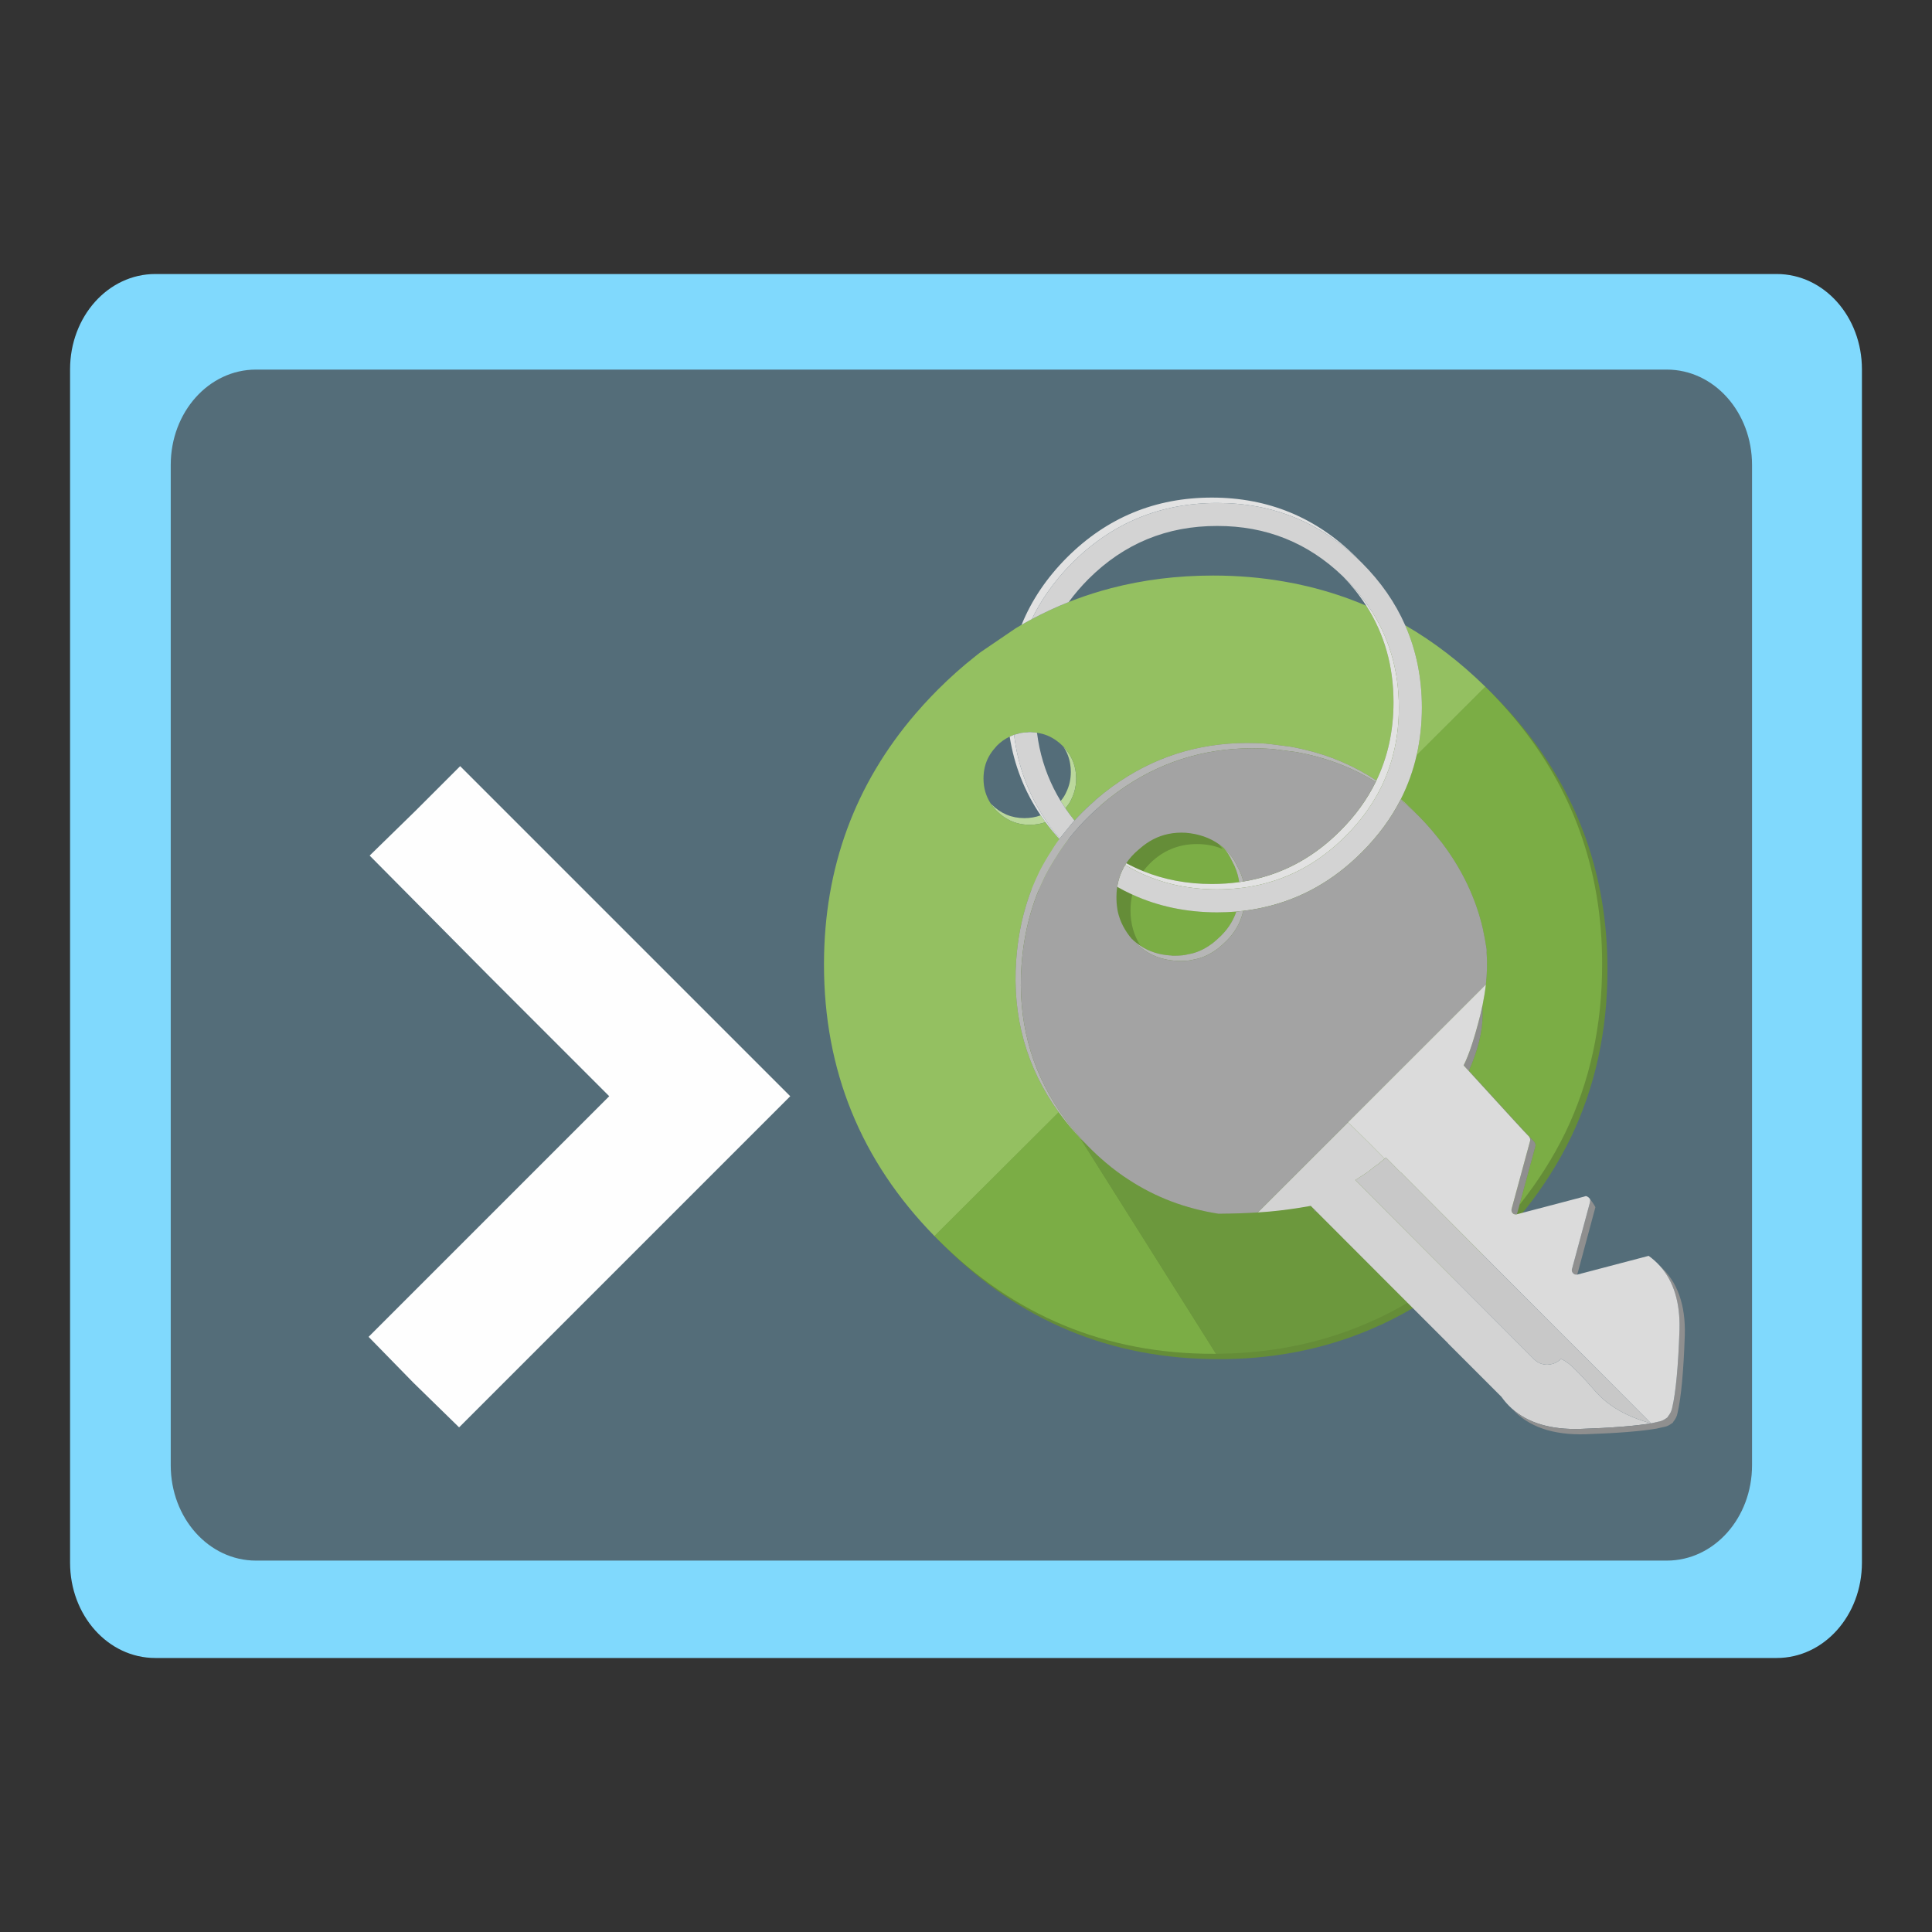 <?xml version="1.0" encoding="UTF-8" standalone="no"?>
<!-- Generator: Adobe Illustrator 15.0.0, SVG Export Plug-In . SVG Version: 6.00 Build 0)  -->

<svg
   xmlns:dc="http://purl.org/dc/elements/1.1/"
   xmlns:cc="http://creativecommons.org/ns#"
   xmlns:rdf="http://www.w3.org/1999/02/22-rdf-syntax-ns#"
   xmlns:svg="http://www.w3.org/2000/svg"
   xmlns="http://www.w3.org/2000/svg"
   xmlns:sodipodi="http://sodipodi.sourceforge.net/DTD/sodipodi-0.dtd"
   xmlns:inkscape="http://www.inkscape.org/namespaces/inkscape"
   version="1.1"
   x="0px"
   y="0px"
   width="667.733"
   height="667.733"
   viewBox="0 0 626 626"
   enable-background="new 0 0 626 626"
   xml:space="preserve"
   id="svg2"
   inkscape:version="0.92.1 r15371"
   sodipodi:docname="vector-src.svg"><rect x="0" y="0" width="626" height="626" fill="#333333" stroke="none"/><defs
     id="defs34" /><sodipodi:namedview
     pagecolor="#ffffff"
     bordercolor="#666666"
     borderopacity="1"
     objecttolerance="10"
     gridtolerance="10"
     guidetolerance="10"
     inkscape:pageopacity="0"
     inkscape:pageshadow="2"
     inkscape:window-width="2560"
     inkscape:window-height="1400"
     id="namedview32"
     showgrid="false"
     inkscape:zoom="1.066308"
     inkscape:cx="128.48559"
     inkscape:cy="260.75004"
     inkscape:window-x="0"
     inkscape:window-y="40"
     inkscape:window-maximized="1"
     inkscape:current-layer="svg2" /><g
     id="g4695"
     transform="translate(1.95,-2.332)"><rect
       y="117.511"
       x="38.497"
       height="403.554"
       width="533.675"
       id="rect4587"
       style="fill:#546d79;fill-opacity:1;stroke:none;stroke-width:3.316;stroke-linecap:round;stroke-miterlimit:4;stroke-dasharray:none;stroke-dashoffset:0;stroke-opacity:1" /><g
       transform="matrix(0.345,0,0,0.345,17.775,9.075)"
       id="layer106-0-1"
       style="fill:#fefefe;stroke:none"><path
         id="path37-6-8"
         d="M 331,1279 289,1236 402,1123 515,1010 402,897 290,784 l 43,-42 42,-42 155,155 155,155 -156,156 -155,155 z"
         inkscape:connector-curvature="0" /></g><path
       inkscape:connector-curvature="0"
       id="rect858-6-9"
       d="m 48.367,91.117 c -15.299,0 -27.614,13.78 -27.614,30.901 v 386.629 c 0,17.121 12.315,30.901 27.614,30.901 h 525.365 c 15.299,0 27.614,-13.78 27.614,-30.901 V 122.018 c 0,-17.121 -12.315,-30.901 -27.614,-30.901 z m 32.625,30.968 h 457.132 c 15.299,0 27.614,13.787 27.614,30.907 v 324.093 c 0,17.121 -12.315,30.907 -27.614,30.907 H 80.992 c -15.299,0 -27.621,-13.787 -27.621,-30.907 V 152.992 c 0,-17.121 12.321,-30.907 27.621,-30.907 z"
       style="fill:#80d9fd;fill-opacity:1;stroke:none;stroke-width:13.033;stroke-linecap:round;stroke-miterlimit:4;stroke-dasharray:none;stroke-dashoffset:0;stroke-opacity:1;paint-order:stroke fill markers" /><g
       transform="matrix(0.507,0,0,0.507,235.464,155.707)"
       id="g3013"><g
         id="Layer_9"
         transform="matrix(1.699,0,0,1.699,-304.411,-297.683)"><path
           d="M 313.25,252 H 265.3 c 1.047,-0.933 2.105,-1.85 3.175,-2.75 h 44.775 z m 0,61 v 18.75 h -80.5 V 292.3 c 1.324,-2.403 2.724,-4.778 4.2,-7.125 V 313 Z"
           id="path5"
           inkscape:connector-curvature="0"
           style="clip-rule:evenodd;fill:#94c061;fill-rule:evenodd" /><path
           d="m 232.75,292.3 v 39.45 h 80.5 V 313 h 3.7 v -61 h -3.7 v -2.75 h -44.775 c 1.307,-1.109 2.632,-2.192 3.975,-3.25 2.202,-1.742 4.435,-3.408 6.7,-5 4.153,-2.919 8.412,-5.585 12.775,-8 9.974,-5.517 20.499,-9.717 31.575,-12.6 12.134,-3.167 24.934,-4.75 38.4,-4.75 9.199,0 18.083,0.75 26.649,2.25 3,0.5 6,1.117 9,1.85 24.967,6 47.217,18.583 66.75,37.75 0.334,0.333 0.667,0.667 1,1 21.334,21.367 34.717,45.983 40.15,73.85 0.2,1.167 0.416,2.351 0.649,3.551 1.4,8.3 2.101,16.85 2.101,25.649 0,0.134 0,0.283 0,0.45 0,22.934 -4.601,43.967 -13.8,63.1 -4.601,9.434 -10.284,18.417 -17.051,26.95 -2,2.4 -4.033,4.783 -6.1,7.15 -1.934,2.133 -3.917,4.217 -5.95,6.25 -3.5,3.5 -7.066,6.8 -10.7,9.899 -4.833,4.034 -9.833,7.717 -15,11.051 -5.333,3.399 -10.833,6.416 -16.5,9.05 -0.533,0.2 -1.033,0.416 -1.5,0.649 -17.466,7.867 -36.483,11.967 -57.05,12.301 -0.533,0 -1.05,0 -1.55,0 -0.366,0 -0.733,0 -1.1,0 -40.434,0 -74.934,-14.317 -103.5,-42.95 -0.467,-0.467 -0.917,-0.917 -1.35,-1.351 -27.7,-28.3 -41.55,-62.333 -41.55,-102.1 0,-0.167 0,-0.316 0,-0.45 0.042,-14.928 2.042,-29.053 6,-42.375 0.517,-1.738 1.067,-3.464 1.65,-5.175 2.562,-7.495 5.762,-14.728 9.602,-21.699 z"
           id="path7"
           inkscape:connector-curvature="0"
           style="clip-rule:evenodd;fill:#658d38;fill-rule:evenodd" /></g><g
         id="Layer_6"
         transform="matrix(1.699,0,0,1.699,-304.411,-297.683)"><path
           d="m 304.3,301.2 c -0.614,-0.905 -1.206,-1.821 -1.775,-2.75 0.907,-1.061 1.598,-2.144 2.075,-3.25 1.167,-2.333 1.75,-4.9 1.75,-7.7 0,-1.033 -0.083,-2.033 -0.25,-3 -0.368,-2.332 -1.21,-4.482 -2.525,-6.45 0.112,0.118 0.204,0.209 0.275,0.275 L 304,278.5 c 2.9,3.256 4.35,7.09 4.35,11.5 0,1.759 -0.233,3.425 -0.7,5 -0.266,0.932 -0.616,1.833 -1.05,2.7 -0.515,1.195 -1.282,2.362 -2.3,3.5 z m -7.475,5.225 c -1.841,0.65 -3.816,0.975 -5.925,0.975 -2.68,0 -5.146,-0.533 -7.4,-1.6 -1.783,-0.85 -3.433,-2.033 -4.95,-3.55 -0.894,-0.895 -1.669,-1.836 -2.325,-2.825 0.106,0.106 0.214,0.214 0.325,0.325 3.434,3.433 7.55,5.15 12.35,5.15 2.171,0 4.205,-0.35 6.1,-1.05 0.588,0.867 1.197,1.725 1.825,2.575 z"
           id="path10"
           inkscape:connector-curvature="0"
           style="clip-rule:evenodd;fill:#bbd89c;fill-rule:evenodd" /><path
           d="m 333.575,324.85 c 0.758,-1.002 1.6,-1.968 2.524,-2.899 4.9,-4.867 10.801,-7.3 17.7,-7.3 3.473,0 6.689,0.616 9.65,1.85 -0.393,-0.553 -0.81,-1.095 -1.25,-1.625 0.193,0.112 0.385,0.229 0.575,0.35 0.349,0.262 0.69,0.537 1.024,0.825 1.32,1.517 2.354,3.133 3.101,4.851 0.1,0.199 0.199,0.383 0.3,0.55 1.1,2.033 1.866,4.184 2.3,6.45 0.063,0.356 0.121,0.715 0.175,1.074 -3.332,0.468 -6.757,0.7 -10.274,0.7 -9.27,0.001 -17.879,-1.608 -25.825,-4.826 z m 102.55,-21.8 c -0.209,-0.221 -0.417,-0.438 -0.625,-0.65 -1.628,-1.637 -3.294,-3.195 -5,-4.675 2.639,-5.218 4.613,-10.71 5.925,-16.475 l 25.851,-25.775 c 0.342,0.343 0.684,0.685 1.024,1.025 21.334,21.367 34.717,45.983 40.15,73.85 0.2,1.167 0.416,2.351 0.649,3.551 1.4,8.3 2.101,16.85 2.101,25.649 0,0.134 0,0.283 0,0.45 0,22.934 -4.601,43.967 -13.8,63.1 -4.601,9.434 -10.284,18.417 -17.051,26.95 -0.075,0.091 -0.15,0.183 -0.225,0.275 l 5.975,-21.976 c 0.101,-0.399 0.051,-0.816 -0.149,-1.25 -0.167,-0.366 -0.417,-0.683 -0.75,-0.949 -0.134,-0.034 -8.167,-8.784 -24.101,-26.25 3.448,-7.858 5.157,-14.851 5.125,-20.976 -0.005,-1.372 -0.005,-2.605 0,-3.7 0.547,-2.661 0.964,-5.245 1.25,-7.75 0.469,-4.224 0.561,-8.232 0.275,-12.024 0.033,-0.367 0.033,-0.783 0,-1.25 -0.4,-2.634 -0.884,-5.25 -1.45,-7.851 -2.666,-11.433 -7.75,-22.116 -15.25,-32.05 -1.333,-1.7 -2.7,-3.383 -4.1,-5.05 -1.467,-1.7 -2.95,-3.317 -4.45,-4.85 -0.455,-0.458 -0.913,-0.908 -1.374,-1.349 z M 255.05,462.1 301.775,415.526 c 1.695,2.331 3.52,4.623 5.475,6.875 0.874,0.999 1.757,1.975 2.65,2.925 l 51.075,81.075 c -0.362,0 -0.721,0 -1.074,0 -40.434,0 -74.934,-14.317 -103.5,-42.95 -0.454,-0.453 -0.903,-0.903 -1.351,-1.351 z M 368.6,340.05 c -1.316,3.908 -3.649,7.324 -7,10.25 -0.066,0.033 -0.149,0.117 -0.25,0.25 -0.1,0.033 -0.149,0.084 -0.149,0.15 -0.101,0.033 -0.167,0.083 -0.2,0.149 -0.434,0.367 -0.866,0.733 -1.3,1.101 -0.101,0.033 -0.2,0.1 -0.3,0.2 -2.434,1.8 -4.9,3.017 -7.4,3.649 l -2.85,0.601 c -0.267,0 -0.517,0.033 -0.75,0.1 -1,0.1 -2.034,0.15 -3.101,0.15 -0.1,0 -0.2,0 -0.3,0 -0.1,0 -0.2,0 -0.3,0 -0.101,0 -0.2,0 -0.3,0 -0.134,-0.067 -0.284,-0.101 -0.45,-0.101 h -0.25 c -4.182,-0.275 -7.89,-1.476 -11.125,-3.6 -2.517,-3.904 -3.775,-8.338 -3.775,-13.3 0,-2.092 0.226,-4.092 0.675,-6 9.717,4.448 20.358,6.682 31.926,6.699 2.441,-0.001 4.841,-0.102 7.199,-0.298 z"
           id="path12"
           inkscape:connector-curvature="0"
           style="clip-rule:evenodd;fill:#7bad45;fill-rule:evenodd" /><path
           d="M 301.775,415.525 255.05,462.1 C 227.35,433.796 213.5,399.763 213.5,360 c 0,-0.167 0,-0.316 0,-0.45 0.089,-36.006 11.589,-67.339 34.5,-94 1.905,-2.214 3.888,-4.397 5.95,-6.55 0.805,-0.837 1.622,-1.671 2.45,-2.5 4.5,-4.5 9.184,-8.667 14.05,-12.5 0.165,-0.13 0.332,-0.264 0.5,-0.4 0.336,-0.264 0.669,-0.522 1,-0.775 0.154,-0.119 0.304,-0.235 0.45,-0.35 l 13.15,-8.95 c 0.752,-0.458 1.511,-0.908 2.275,-1.35 v 0.025 c 0.41,-0.238 0.818,-0.479 1.225,-0.725 l 1.225,-0.675 c 0.469,-0.25 0.935,-0.5 1.4,-0.75 4.524,-2.416 9.158,-4.565 13.9,-6.45 4.045,-1.601 8.171,-3.009 12.375,-4.225 1.177,-0.34 2.36,-0.665 3.55,-0.975 12.141,-3.167 24.94,-4.75 38.4,-4.75 9.199,0 18.083,0.75 26.649,2.25 3,0.5 6,1.117 9,1.85 7.557,1.815 14.865,4.231 21.925,7.25 6.836,10.689 10.252,22.79 10.25,36.3 0.002,10.708 -2.14,20.524 -6.425,29.45 -8.328,-5.511 -17.444,-9.411 -27.35,-11.7 -0.233,-0.066 -0.45,-0.117 -0.65,-0.15 -1.434,-0.333 -2.916,-0.633 -4.45,-0.9 -0.199,-0.033 -0.35,-0.05 -0.449,-0.05 -5.301,-0.7 -8.25,-1.067 -8.851,-1.1 h -0.05 c -18.967,-1.267 -36.134,2.783 -51.5,12.15 -4.233,2.567 -8.316,5.55 -12.25,8.95 -0.1,0.066 -0.167,0.15 -0.2,0.25 -0.133,0.1 -0.283,0.233 -0.45,0.4 -0.53,0.462 -1.056,0.929 -1.574,1.4 -2.051,1.869 -3.984,3.803 -5.8,5.8 -1.214,-1.499 -2.355,-3.032 -3.425,-4.6 1.019,-1.139 1.785,-2.305 2.3,-3.5 0.434,-0.868 0.784,-1.768 1.05,-2.7 0.467,-1.575 0.7,-3.241 0.7,-5 0,-4.41 -1.45,-8.244 -4.35,-11.5 l -0.15,-0.175 c -0.071,-0.066 -0.163,-0.158 -0.275,-0.275 -0.069,-0.076 -0.144,-0.159 -0.225,-0.25 -0.051,-0.051 -0.102,-0.101 -0.15,-0.15 -0.633,-0.633 -1.317,-1.217 -2.05,-1.75 -2.26,-1.695 -4.768,-2.728 -7.525,-3.1 H 293.6 c -0.432,-0.1 -0.898,-0.149 -1.4,-0.15 -0.434,-0.066 -0.867,-0.1 -1.3,-0.1 -0.333,0 -0.65,0.034 -0.95,0.1 -0.667,0 -1.317,0.05 -1.95,0.15 h -0.05 c -0.256,0.041 -0.506,0.091 -0.75,0.15 l -2.2,0.6 c -0.44,0.165 -0.874,0.348 -1.3,0.55 -0.117,0.05 -0.233,0.1 -0.35,0.15 -1.731,0.798 -3.332,1.931 -4.8,3.4 -0.2,0.2 -0.383,0.417 -0.55,0.65 -0.062,0.066 -0.12,0.133 -0.175,0.2 -1.904,2.117 -3.179,4.5 -3.825,7.15 -0.333,1.4 -0.5,2.85 -0.5,4.35 0,3.525 0.908,6.667 2.725,9.425 0.656,0.989 1.431,1.931 2.325,2.825 1.517,1.517 3.167,2.7 4.95,3.55 2.253,1.067 4.72,1.6 7.4,1.6 2.109,0 4.084,-0.325 5.925,-0.975 1.599,2.163 3.333,4.271 5.2,6.325 0.039,-0.053 0.081,-0.103 0.125,-0.15 -0.357,0.478 -0.708,0.961 -1.05,1.45 -0.7,1 -1.35,2 -1.95,3 -1.6,2.434 -3.083,4.967 -4.45,7.601 -0.016,0.033 -0.033,0.066 -0.05,0.1 -1.014,2.101 -1.964,4.217 -2.85,6.35 -0.633,1.601 -1.216,3.233 -1.75,4.9 -2.267,6.967 -3.683,14.384 -4.25,22.25 -1.522,21.336 3.803,40.428 15.975,57.274 z m 160.5,-160.05 -25.851,25.775 c 1.307,-5.716 1.966,-11.699 1.976,-17.95 -0.018,-11.181 -2.109,-21.498 -6.275,-30.95 10.682,6.175 20.731,13.884 30.15,23.125 z m -100.075,59.4 c -0.057,-0.069 -0.115,-0.136 -0.175,-0.2 0.254,0.176 0.504,0.359 0.75,0.55 -0.19,-0.121 -0.381,-0.238 -0.575,-0.35 z"
           id="path14"
           inkscape:connector-curvature="0"
           style="clip-rule:evenodd;fill:#94c061;fill-rule:evenodd" /><path
           d="m 433,487.2 c -3.879,2.285 -7.846,4.368 -11.9,6.25 -0.533,0.2 -1.033,0.416 -1.5,0.649 -17.453,7.864 -36.47,11.956 -57.05,12.275 -0.523,0.01 -1.049,0.019 -1.575,0.025 L 309.9,425.325 c 0.931,0.984 1.873,1.943 2.825,2.875 2.176,2.226 4.417,4.309 6.725,6.25 2.767,2.366 5.684,4.533 8.75,6.5 10.033,6.566 21.25,10.816 33.649,12.75 0.101,0 0.233,0 0.4,0 5.441,-0.049 10.25,-0.207 14.425,-0.476 1.525,-0.091 2.968,-0.199 4.325,-0.324 5.1,-0.467 10.3,-1.184 15.6,-2.15 l 1.4,1.4 v 0.699 c 0.2,-0.03 0.399,-0.063 0.6,-0.1 z"
           id="path16"
           inkscape:connector-curvature="0"
           style="clip-rule:evenodd;fill:#6c983d;fill-rule:evenodd" /><path
           d="m 414.8,207.875 c -14.804,-14.35 -32.604,-21.525 -53.399,-21.525 -21.301,0 -39.467,7.5 -54.5,22.5 -3.536,3.543 -6.652,7.26 -9.35,11.15 -2.247,3.233 -4.206,6.583 -5.875,10.05 -0.465,0.25 -0.931,0.5 -1.4,0.75 l -1.225,0.675 c -0.406,0.246 -0.815,0.487 -1.225,0.725 v -0.025 c 3.759,-9.244 9.451,-17.686 17.075,-25.325 15.042,-15.012 33.208,-22.521 54.5,-22.525 21.259,0.003 39.392,7.512 54.399,22.525 0.337,0.337 0.67,0.678 1,1.025 z m -6.1,6.075 c 0.331,0.331 0.664,0.665 1,1 3.316,3.316 6.225,6.799 8.725,10.45 7.55,11.081 11.325,23.714 11.325,37.9 0,10.513 -2.066,20.171 -6.2,28.975 -0.072,0.155 -0.147,0.314 -0.225,0.475 -0.525,1.09 -1.084,2.165 -1.675,3.225 -3.098,5.593 -7.081,10.818 -11.95,15.675 -4.908,4.92 -10.191,8.937 -15.851,12.05 -5.304,2.91 -10.937,5.027 -16.899,6.35 -1.729,0.384 -3.486,0.7 -5.275,0.95 -0.607,0.085 -1.216,0.16 -1.825,0.225 -2.757,0.317 -5.573,0.476 -8.449,0.476 -10.305,0 -19.788,-1.983 -28.45,-5.95 -2.097,-0.97 -4.146,-2.053 -6.15,-3.25 l -0.325,0.55 c -0.111,0.182 -0.22,0.365 -0.324,0.55 0.322,-0.596 0.673,-1.18 1.05,-1.75 2.078,1.124 4.203,2.124 6.375,3 7.946,3.219 16.555,4.827 25.825,4.825 3.518,0 6.942,-0.232 10.274,-0.7 0.526,-0.073 1.052,-0.156 1.575,-0.25 1.565,-0.254 3.106,-0.562 4.625,-0.925 11.948,-2.813 22.557,-8.863 31.825,-18.15 5.637,-5.626 10.078,-11.743 13.325,-18.35 0.096,-0.186 0.188,-0.369 0.274,-0.55 4.285,-8.926 6.427,-18.742 6.425,-29.45 0.002,-13.51 -3.414,-25.61 -10.25,-36.3 -2.478,-3.868 -5.403,-7.551 -8.775,-11.051 z M 295,303.85 c -6.065,-8.954 -9.948,-18.82 -11.65,-29.6 0.117,-0.05 0.233,-0.1 0.35,-0.15 0.426,-0.203 0.859,-0.386 1.3,-0.55 1.337,10.945 4.862,20.97 10.575,30.075 0.549,0.882 1.115,1.757 1.7,2.625 0.852,1.233 1.744,2.45 2.675,3.65 0.707,0.909 1.44,1.809 2.2,2.7 -0.044,0.047 -0.086,0.097 -0.125,0.15 -1.867,-2.054 -3.601,-4.163 -5.2,-6.325 -0.628,-0.85 -1.237,-1.708 -1.825,-2.575 z"
           id="path18"
           inkscape:connector-curvature="0"
           style="clip-rule:evenodd;fill:#e2e2e2;fill-rule:evenodd" /><path
           d="m 305.575,223.6 c -4.743,1.884 -9.376,4.034 -13.9,6.45 1.669,-3.466 3.628,-6.816 5.875,-10.05 2.698,-3.89 5.814,-7.606 9.35,-11.15 15.034,-15 33.2,-22.5 54.5,-22.5 20.796,0 38.596,7.175 53.399,21.525 0.335,0.318 0.668,0.643 1,0.975 7.129,7.129 12.571,14.962 16.325,23.5 4.166,9.452 6.258,19.769 6.275,30.95 -0.01,6.251 -0.669,12.234 -1.976,17.95 -1.312,5.765 -3.286,11.257 -5.925,16.475 -0.037,0.074 -0.07,0.148 -0.1,0.225 -3.637,7.117 -8.504,13.716 -14.601,19.8 -10.662,10.686 -22.903,17.577 -36.725,20.675 -0.104,0.029 -0.203,0.054 -0.3,0.075 -2.47,0.547 -4.986,0.972 -7.551,1.275 -0.869,0.103 -1.744,0.194 -2.625,0.274 -2.357,0.196 -4.758,0.297 -7.199,0.3 -11.567,-0.018 -22.209,-2.251 -31.926,-6.699 -1.929,-0.879 -3.821,-1.846 -5.675,-2.9 0.047,-0.277 0.098,-0.552 0.15,-0.825 0.015,-0.092 0.031,-0.184 0.05,-0.274 0.173,-0.857 0.39,-1.69 0.65,-2.5 0.388,-1.194 0.871,-2.336 1.449,-3.426 l 0.051,-0.125 c 0.104,-0.185 0.213,-0.368 0.324,-0.55 l 0.325,-0.55 c 2.004,1.197 4.054,2.28 6.15,3.25 8.662,3.967 18.146,5.95 28.45,5.95 2.876,0 5.692,-0.158 8.449,-0.476 0.609,-0.064 1.218,-0.14 1.825,-0.225 1.789,-0.25 3.547,-0.566 5.275,-0.95 5.963,-1.322 11.596,-3.439 16.899,-6.35 5.659,-3.113 10.942,-7.13 15.851,-12.05 4.869,-4.857 8.853,-10.082 11.95,-15.675 0.591,-1.061 1.149,-2.135 1.675,-3.225 0.077,-0.161 0.152,-0.32 0.225,-0.475 4.134,-8.804 6.2,-18.462 6.2,-28.975 0,-14.186 -3.775,-26.819 -11.325,-37.9 -2.5,-3.65 -5.408,-7.134 -8.725,-10.45 -0.336,-0.335 -0.669,-0.669 -1,-1 -13.142,-12.666 -28.908,-18.983 -47.3,-18.95 -18.9,-0.033 -35.034,6.617 -48.4,19.95 -2.754,2.768 -5.228,5.651 -7.419,8.651 z m 115.775,211.8 -3.1,2.449 c -0.2,0.134 -0.366,0.25 -0.5,0.351 -0.267,0.2 -0.517,0.366 -0.75,0.5 -1.134,0.733 -2.267,1.467 -3.4,2.2 -0.1,0.033 -0.183,0.083 -0.25,0.149 l 65.601,65.75 c 0.133,0.134 0.316,0.316 0.55,0.55 l 1.1,1.101 c 1.4,1.366 3.067,2.05 5,2.05 1.634,-0.066 3.051,-0.55 4.25,-1.45 0.301,-0.166 0.551,-0.383 0.75,-0.649 0.233,-0.167 1.25,0.399 3.051,1.699 1.767,1.334 5.116,4.817 10.05,10.45 4.866,5.533 11.833,9.533 20.899,12 -5.933,1 -14.783,1.7 -26.55,2.101 -11.121,0.349 -19.721,-2.201 -25.8,-7.65 -1.462,-1.316 -2.778,-2.8 -3.95,-4.45 l -20.1,-20.1 h 0.05 L 433,487.2 l -34.4,-34.45 -0.6,-0.6 -1.4,-1.4 c -5.3,0.967 -10.5,1.684 -15.6,2.15 -1.357,0.125 -2.8,0.233 -4.325,0.324 l 33.95,-33.925 c 0.542,0.528 1.075,1.045 1.6,1.55 4.902,4.798 8.96,8.848 12.176,12.15 -0.167,0.066 -0.284,0.167 -0.351,0.3 -0.899,0.733 -1.767,1.45 -2.6,2.15 z M 302.15,312.6 c -0.759,-0.891 -1.493,-1.791 -2.2,-2.7 -0.932,-1.2 -1.823,-2.417 -2.675,-3.65 -0.584,-0.868 -1.151,-1.743 -1.7,-2.625 -5.713,-9.105 -9.238,-19.13 -10.575,-30.075 l 2.2,-0.6 c 0.244,-0.06 0.494,-0.109 0.75,-0.15 H 288 c 0.633,-0.1 1.283,-0.15 1.95,-0.15 0.3,-0.066 0.617,-0.1 0.95,-0.1 0.434,0 0.867,0.034 1.3,0.1 0.501,0 0.968,0.05 1.4,0.15 h 0.025 c 0.946,7.487 3.054,14.487 6.325,21 0.793,1.581 1.651,3.131 2.575,4.65 0.569,0.929 1.161,1.845 1.775,2.75 1.07,1.567 2.211,3.101 3.425,4.6 -0.236,0.257 -0.469,0.515 -0.7,0.775 z"
           id="path20"
           inkscape:connector-curvature="0"
           style="clip-rule:evenodd;fill:#d3d3d3;fill-rule:evenodd" /><path
           d="m 309.9,425.325 c -0.893,-0.95 -1.776,-1.926 -2.65,-2.925 -1.955,-2.252 -3.78,-4.544 -5.475,-6.875 -12.172,-16.847 -17.497,-35.938 -15.975,-57.275 0.567,-7.866 1.983,-15.283 4.25,-22.25 0.534,-1.667 1.117,-3.3 1.75,-4.9 0.886,-2.133 1.836,-4.249 2.85,-6.35 0.017,-0.033 0.034,-0.066 0.05,-0.1 1.367,-2.634 2.85,-5.167 4.45,-7.601 0.6,-1 1.25,-2 1.95,-3 0.342,-0.488 0.692,-0.972 1.05,-1.45 l 4.875,-6.025 c 0.231,-0.26 0.464,-0.519 0.7,-0.775 1.816,-1.997 3.75,-3.931 5.8,-5.8 0.519,-0.471 1.044,-0.938 1.574,-1.4 0.167,-0.167 0.317,-0.3 0.45,-0.4 0.033,-0.1 0.101,-0.184 0.2,-0.25 3.934,-3.4 8.017,-6.383 12.25,-8.95 15.366,-9.367 32.533,-13.417 51.5,-12.15 h 0.05 c 0.601,0.033 3.55,0.4 8.851,1.1 0.1,0 0.25,0.017 0.449,0.05 1.534,0.267 3.017,0.567 4.45,0.9 0.2,0.033 0.417,0.083 0.65,0.15 9.905,2.289 19.021,6.189 27.35,11.7 -0.087,0.181 -0.179,0.364 -0.274,0.55 -7.707,-4.751 -16.065,-8.167 -25.075,-10.25 -0.233,-0.066 -0.45,-0.117 -0.65,-0.15 -1.434,-0.333 -2.916,-0.633 -4.45,-0.9 -0.199,-0.033 -0.35,-0.05 -0.449,-0.05 -5.301,-0.7 -8.25,-1.067 -8.851,-1.1 h -0.05 c -18.98,-1.281 -36.146,2.769 -51.5,12.15 -4.22,2.58 -8.303,5.563 -12.25,8.95 -0.1,0.066 -0.167,0.15 -0.2,0.25 -0.133,0.1 -0.283,0.233 -0.45,0.4 -5.433,4.733 -10.1,9.883 -14,15.45 -0.7,1 -1.35,2 -1.95,3 -1.6,2.434 -3.083,4.967 -4.45,7.601 -1.034,2.133 -2,4.283 -2.9,6.449 -0.634,1.608 -1.217,3.242 -1.75,4.9 -2.268,6.971 -3.685,14.388 -4.25,22.25 -1.451,20.351 3.324,38.659 14.325,54.925 2.144,3.148 4.519,6.224 7.125,9.226 0.08,0.091 0.163,0.183 0.25,0.274 1.057,1.209 2.132,2.384 3.225,3.525 -0.952,-0.93 -1.894,-1.889 -2.825,-2.874 z M 363.8,316.05 c 0.185,0.165 0.368,0.332 0.55,0.5 2.034,1.934 3.551,4.05 4.551,6.351 0.1,0.199 0.199,0.383 0.3,0.55 0.91,1.683 1.594,3.44 2.05,5.274 -0.523,0.094 -1.049,0.177 -1.575,0.25 -0.054,-0.359 -0.112,-0.718 -0.175,-1.074 -0.434,-2.267 -1.2,-4.417 -2.3,-6.45 -0.101,-0.167 -0.2,-0.351 -0.3,-0.55 -0.748,-1.718 -1.781,-3.335 -3.101,-4.851 z m -33.9,34.85 c 0.853,0.762 1.744,1.445 2.675,2.05 3.235,2.124 6.943,3.324 11.125,3.6 h 0.25 c 0.166,0 0.316,0.033 0.45,0.101 0.1,0 0.199,0 0.3,0 0.1,0 0.2,0 0.3,0 0.1,0 0.2,0 0.3,0 1.066,0 2.101,-0.051 3.101,-0.15 0.233,-0.066 0.483,-0.1 0.75,-0.1 L 352,355.8 c 2.5,-0.633 4.967,-1.85 7.4,-3.649 0.1,-0.101 0.199,-0.167 0.3,-0.2 0.434,-0.367 0.866,-0.733 1.3,-1.101 0.033,-0.066 0.1,-0.116 0.2,-0.149 0,-0.066 0.05,-0.117 0.149,-0.15 0.101,-0.133 0.184,-0.217 0.25,-0.25 3.351,-2.926 5.684,-6.342 7,-10.25 0.881,-0.08 1.756,-0.172 2.625,-0.274 -1.101,4.872 -3.643,9.047 -7.625,12.524 -0.066,0.033 -0.149,0.117 -0.25,0.25 -0.1,0.033 -0.149,0.084 -0.149,0.15 -0.101,0.033 -0.167,0.083 -0.2,0.149 -0.434,0.367 -0.866,0.733 -1.3,1.101 -0.101,0.033 -0.2,0.1 -0.3,0.2 -2.434,1.8 -4.9,3.017 -7.4,3.649 l -2.85,0.601 c -0.267,0 -0.517,0.033 -0.75,0.1 -1,0.1 -2.034,0.15 -3.101,0.15 -0.1,0 -0.2,0 -0.3,0 -0.1,0 -0.2,0 -0.3,0 -0.101,0 -0.2,0 -0.3,0 -0.134,-0.067 -0.284,-0.101 -0.45,-0.101 h -0.25 c -5.009,-0.33 -9.343,-1.98 -13,-4.95 -0.979,-0.805 -1.912,-1.705 -2.799,-2.7 z m 100.6,-53.175 c 1.706,1.48 3.372,3.038 5,4.675 0.208,0.212 0.416,0.429 0.625,0.65 -1.864,-1.801 -3.772,-3.501 -5.725,-5.1 0.03,-0.076 0.063,-0.151 0.1,-0.225 z"
           id="path22"
           inkscape:connector-curvature="0"
           style="clip-rule:evenodd;fill:#b6b6b6;fill-rule:evenodd" /><path
           d="m 462.475,367.475 -51.85,51.825 -33.95,33.925 c -4.175,0.269 -8.983,0.427 -14.425,0.476 -0.167,0 -0.3,0 -0.4,0 -12.399,-1.934 -23.616,-6.184 -33.649,-12.75 -3.066,-1.967 -5.983,-4.134 -8.75,-6.5 -2.308,-1.941 -4.549,-4.024 -6.725,-6.25 -1.093,-1.142 -2.168,-2.316 -3.225,-3.525 -0.087,-0.092 -0.17,-0.184 -0.25,-0.274 -2.606,-3.002 -4.981,-6.077 -7.125,-9.226 -11.001,-16.266 -15.776,-34.574 -14.325,-54.925 0.565,-7.862 1.982,-15.279 4.25,-22.25 0.533,-1.658 1.116,-3.292 1.75,-4.9 0.9,-2.166 1.867,-4.316 2.9,-6.449 1.367,-2.634 2.85,-5.167 4.45,-7.601 0.6,-1 1.25,-2 1.95,-3 3.9,-5.566 8.566,-10.716 14,-15.45 0.167,-0.167 0.317,-0.3 0.45,-0.4 0.033,-0.1 0.101,-0.184 0.2,-0.25 3.947,-3.387 8.03,-6.37 12.25,-8.95 15.354,-9.381 32.52,-13.431 51.5,-12.15 h 0.05 c 0.601,0.033 3.55,0.4 8.851,1.1 0.1,0 0.25,0.017 0.449,0.05 1.534,0.267 3.017,0.567 4.45,0.9 0.2,0.033 0.417,0.083 0.65,0.15 9.01,2.083 17.368,5.499 25.075,10.25 -3.247,6.607 -7.688,12.724 -13.325,18.35 -9.269,9.287 -19.877,15.336 -31.825,18.15 -1.519,0.363 -3.06,0.671 -4.625,0.925 -0.456,-1.834 -1.14,-3.592 -2.05,-5.274 -0.101,-0.167 -0.2,-0.351 -0.3,-0.55 -1,-2.301 -2.517,-4.417 -4.551,-6.351 -0.182,-0.168 -0.365,-0.335 -0.55,-0.5 -0.334,-0.288 -0.676,-0.563 -1.024,-0.825 -0.246,-0.19 -0.496,-0.374 -0.75,-0.55 -3.474,-2.444 -7.615,-3.87 -12.426,-4.275 -2.301,-0.139 -4.501,0.011 -6.6,0.45 -3.92,0.822 -7.487,2.656 -10.7,5.5 -0.233,0.167 -0.45,0.351 -0.649,0.551 -1.766,1.505 -3.249,3.154 -4.45,4.949 -0.377,0.57 -0.728,1.154 -1.05,1.75 l -0.051,0.125 c -0.578,1.09 -1.062,2.231 -1.449,3.426 -0.261,0.81 -0.478,1.643 -0.65,2.5 -0.019,0.091 -0.035,0.183 -0.05,0.274 -0.053,0.273 -0.104,0.548 -0.15,0.825 -0.114,0.75 -0.198,1.517 -0.25,2.3 0,0.033 0,0.084 0,0.15 -0.09,1.646 -0.04,3.246 0.15,4.8 0.082,0.744 0.199,1.478 0.35,2.2 0.834,3.666 2.601,7.066 5.3,10.2 0.018,0.016 0.034,0.032 0.051,0.05 h 0.1 c 0.133,0.155 0.266,0.306 0.4,0.45 0.887,0.994 1.819,1.895 2.8,2.699 3.657,2.97 7.991,4.62 13,4.95 h 0.25 c 0.166,0 0.316,0.033 0.45,0.101 0.1,0 0.199,0 0.3,0 0.1,0 0.2,0 0.3,0 0.1,0 0.2,0 0.3,0 1.066,0 2.101,-0.051 3.101,-0.15 0.233,-0.066 0.483,-0.1 0.75,-0.1 L 354,357.8 c 2.5,-0.633 4.967,-1.85 7.4,-3.649 0.1,-0.101 0.199,-0.167 0.3,-0.2 0.434,-0.367 0.866,-0.733 1.3,-1.101 0.033,-0.066 0.1,-0.116 0.2,-0.149 0,-0.066 0.05,-0.117 0.149,-0.15 0.101,-0.133 0.184,-0.217 0.25,-0.25 3.982,-3.478 6.524,-7.652 7.625,-12.524 2.564,-0.304 5.081,-0.729 7.551,-1.275 0.097,-0.021 0.196,-0.046 0.3,-0.075 13.821,-3.098 26.063,-9.989 36.725,-20.675 6.097,-6.083 10.964,-12.683 14.601,-19.8 1.952,1.598 3.86,3.298 5.725,5.1 0.461,0.441 0.919,0.892 1.375,1.35 1.5,1.533 2.983,3.15 4.45,4.85 1.399,1.667 2.767,3.35 4.1,5.05 7.5,9.934 12.584,20.617 15.25,32.05 0.566,2.601 1.05,5.217 1.45,7.851 0.033,0.467 0.033,0.883 0,1.25 0.284,3.789 0.192,7.798 -0.276,12.022 z"
           id="path24"
           inkscape:connector-curvature="0"
           style="clip-rule:evenodd;fill:#a3a3a3;fill-rule:evenodd" /><path
           d="m 474.175,453.9 h -0.024 v 0.05 c -0.367,0.066 -0.75,0.033 -1.15,-0.101 -0.192,-0.096 -0.359,-0.229 -0.5,-0.399 -0.115,-0.131 -0.216,-0.281 -0.3,-0.45 v -0.15 c -0.134,-0.333 -0.134,-0.683 0,-1.05 l -0.05,0.101 6.949,-25.551 c 0.101,-0.399 0.051,-0.816 -0.149,-1.25 -0.167,-0.366 -0.417,-0.683 -0.75,-0.949 -0.134,-0.034 -8.167,-8.784 -24.101,-26.25 1.967,-3.834 4.051,-10.117 6.25,-18.851 0.32,-1.295 0.612,-2.57 0.875,-3.825 -0.005,1.095 -0.005,2.328 0,3.7 0.032,6.125 -1.677,13.117 -5.125,20.976 15.934,17.466 23.967,26.216 24.101,26.25 0.333,0.267 0.583,0.583 0.75,0.949 0.2,0.434 0.25,0.851 0.149,1.25 l -5.975,21.976 -0.975,3.575 0.05,-0.101 c -0.012,0.032 -0.02,0.065 -0.025,0.1 z m 53.775,19.45 c 6.564,5.904 9.681,14.588 9.35,26.051 -0.467,13.733 -1.383,23.517 -2.75,29.35 -0.233,1.167 -0.767,2.25 -1.6,3.25 l -0.15,0.3 c -0.333,0.233 -0.649,0.45 -0.95,0.65 -0.8,0.533 -1.666,0.866 -2.6,1 -0.8,0.2 -1.684,0.399 -2.65,0.6 -5.933,1 -14.783,1.7 -26.55,2.101 -12.402,0.389 -21.669,-2.827 -27.8,-9.65 6.079,5.449 14.679,7.999 25.8,7.65 11.767,-0.4 20.617,-1.101 26.55,-2.101 0.967,-0.2 1.851,-0.399 2.65,-0.6 0.934,-0.134 1.8,-0.467 2.6,-1 0.301,-0.2 0.617,-0.417 0.95,-0.65 l 0.15,-0.3 c 0.833,-1 1.366,-2.083 1.6,-3.25 1.367,-5.833 2.283,-15.616 2.75,-29.35 0.296,-10.23 -2.154,-18.247 -7.35,-24.051 z m -31.125,3.225 c -0.357,0.039 -0.698,0.014 -1.025,-0.075 -0.333,-0.2 -0.6,-0.467 -0.8,-0.8 -0.066,-0.066 -0.1,-0.15 -0.1,-0.25 -0.134,-0.334 -0.15,-0.667 -0.051,-1 l 0.051,-0.05 6.75,-25.051 c 0.1,-0.433 0.083,-0.85 -0.051,-1.25 1.423,1.927 2.105,3.01 2.051,3.25 l -6.75,25.051 -0.051,0.05 c -0.011,0.039 -0.019,0.081 -0.024,0.125 z M 398.6,452.75 c -0.2,0.036 -0.399,0.069 -0.6,0.1 v -0.699 z"
           id="path26"
           inkscape:connector-curvature="0"
           style="clip-rule:evenodd;fill:#8f8f8f;fill-rule:evenodd" /><path
           d="m 410.625,419.3 51.85,-51.825 c -0.286,2.505 -0.703,5.089 -1.25,7.75 -0.263,1.255 -0.555,2.53 -0.875,3.825 -2.199,8.733 -4.283,15.017 -6.25,18.851 15.934,17.466 23.967,26.216 24.101,26.25 0.333,0.267 0.583,0.583 0.75,0.949 0.2,0.434 0.25,0.851 0.149,1.25 l -6.95,25.55 0.05,-0.101 c -0.134,0.367 -0.134,0.717 0,1.05 V 453 c 0.084,0.169 0.185,0.319 0.3,0.45 0.141,0.17 0.308,0.304 0.5,0.399 0.4,0.134 0.783,0.167 1.15,0.101 v -0.05 h 0.024 l 25.325,-6.65 c 0.434,-0.233 0.833,-0.217 1.2,0.05 0.333,0.167 0.633,0.434 0.899,0.8 0.134,0.4 0.15,0.817 0.051,1.25 l -6.749,25.05 -0.051,0.05 c -0.1,0.333 -0.083,0.666 0.051,1 0,0.1 0.033,0.184 0.1,0.25 0.2,0.333 0.467,0.6 0.8,0.8 0.327,0.089 0.668,0.114 1.025,0.075 0.039,-0.01 0.081,-0.018 0.125,-0.025 v 0.101 l 0.1,-0.101 26.65,-7 c 1.576,1.142 2.992,2.408 4.25,3.8 5.195,5.805 7.646,13.821 7.35,24.051 -0.467,13.733 -1.383,23.517 -2.75,29.35 -0.233,1.167 -0.767,2.25 -1.6,3.25 l -0.15,0.3 c -0.333,0.233 -0.649,0.45 -0.95,0.65 -0.8,0.533 -1.666,0.866 -2.6,1 -0.8,0.2 -1.684,0.399 -2.65,0.6 -21.5,-21.6 -32.816,-32.934 -33.949,-34 L 430.55,438.2 c -0.2,-0.101 -0.366,-0.233 -0.5,-0.4 l -5.2,-5.25 -0.149,0.15 c -0.101,0.066 -0.2,0.166 -0.3,0.3 -3.216,-3.303 -7.273,-7.353 -12.176,-12.15 -0.525,-0.505 -1.058,-1.022 -1.6,-1.55 z m 10.725,16.1 0.101,0.05 h -0.101 z"
           id="path28"
           inkscape:connector-curvature="0"
           style="clip-rule:evenodd;fill:#dbdbdb;fill-rule:evenodd" /><path
           d="m 421.35,435.4 v 0.05 h 0.101 c 0.833,-0.7 1.7,-1.417 2.6,-2.15 0.066,-0.133 0.184,-0.233 0.351,-0.3 0.1,-0.134 0.199,-0.233 0.3,-0.3 l 0.149,-0.15 5.2,5.25 c 0.134,0.167 0.3,0.3 0.5,0.4 l 60.101,60.35 c 1.133,1.066 12.449,12.4 33.949,34 -9.066,-2.467 -16.033,-6.467 -20.899,-12 -4.934,-5.633 -8.283,-9.116 -10.05,-10.45 -1.801,-1.3 -2.817,-1.866 -3.051,-1.699 -0.199,0.267 -0.449,0.483 -0.75,0.649 -1.199,0.9 -2.616,1.384 -4.25,1.45 -1.933,0 -3.6,-0.684 -5,-2.05 l -1.1,-1.101 c -0.233,-0.233 -0.417,-0.416 -0.55,-0.55 l -65.601,-65.75 c 0.067,-0.066 0.15,-0.116 0.25,-0.149 1.134,-0.733 2.267,-1.467 3.4,-2.2 0.233,-0.134 0.483,-0.3 0.75,-0.5 0.134,-0.101 0.3,-0.217 0.5,-0.351 z"
           id="path30"
           inkscape:connector-curvature="0"
           style="clip-rule:evenodd;fill:#c8c8c8;fill-rule:evenodd" /></g></g></g></svg>
